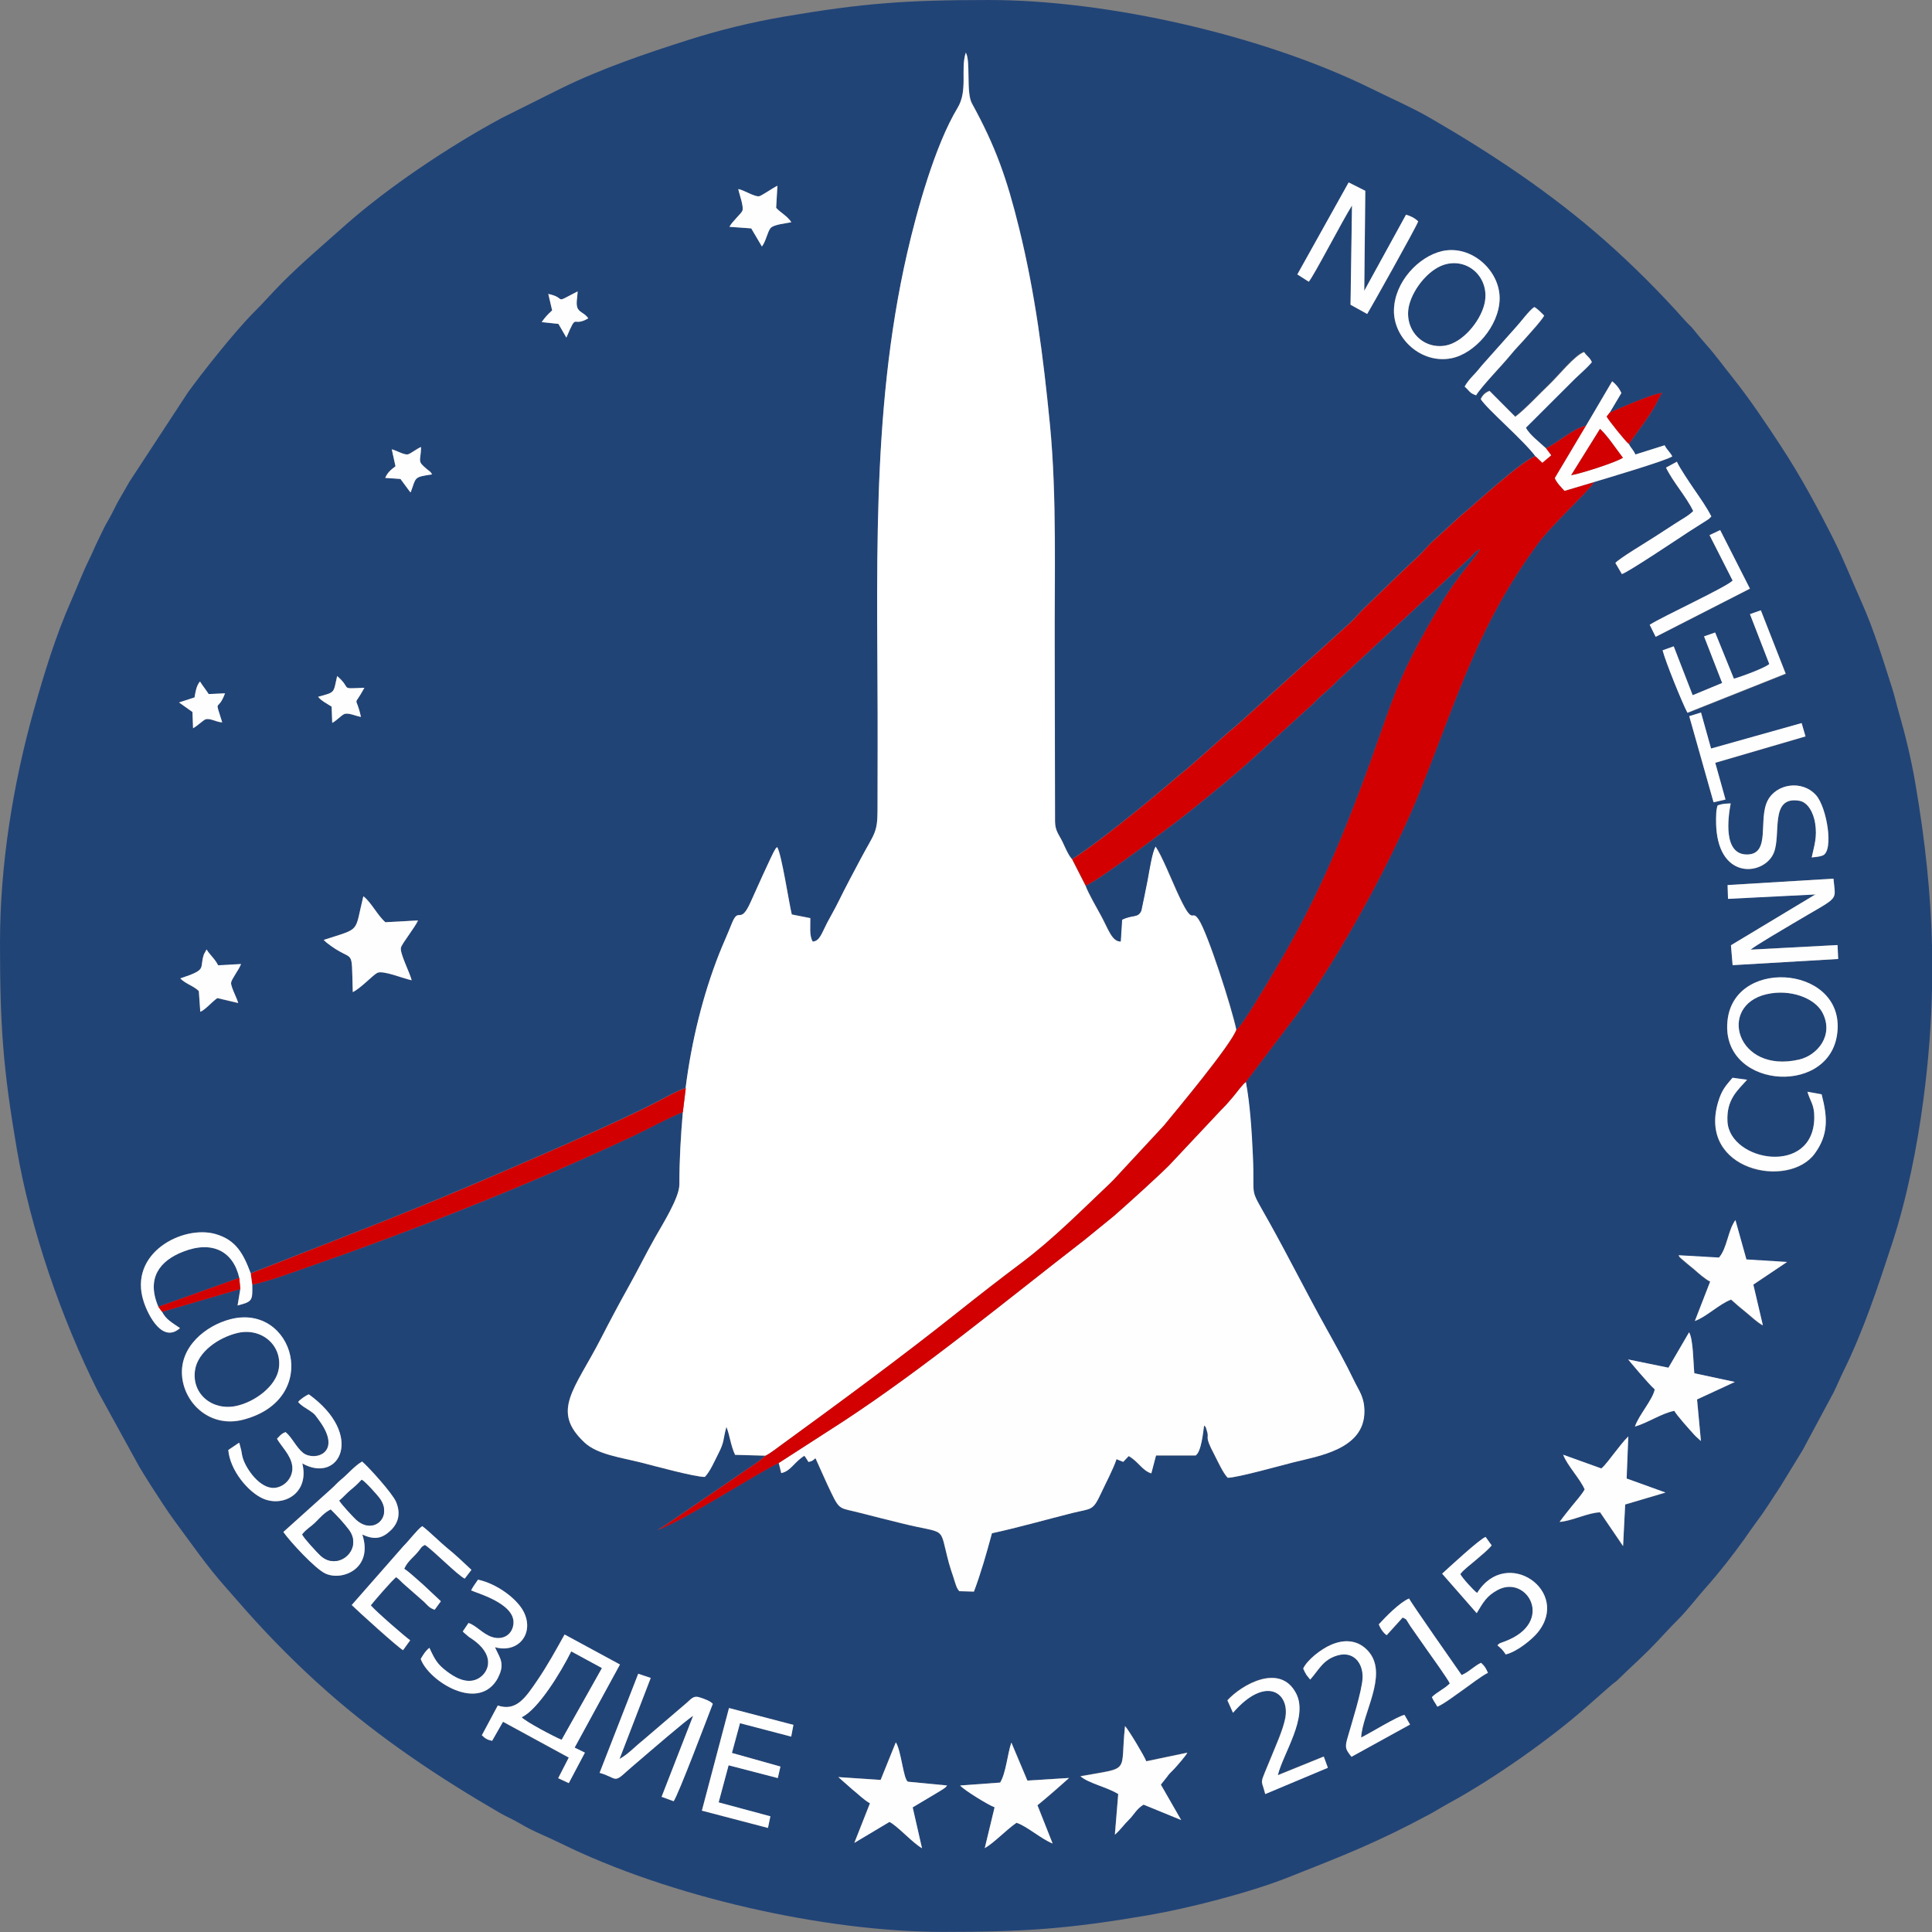 <?xml version="1.0" encoding="UTF-8"?>
<!DOCTYPE svg PUBLIC "-//W3C//DTD SVG 1.1//EN" "http://www.w3.org/Graphics/SVG/1.1/DTD/svg11.dtd">
<!-- Creator: CorelDRAW X5 -->
<svg xmlns="http://www.w3.org/2000/svg" xml:space="preserve" width="200px" height="200px" style="shape-rendering:geometricPrecision; text-rendering:geometricPrecision; image-rendering:optimizeQuality; fill-rule:evenodd; clip-rule:evenodd"
viewBox="0 0 18.45 18.45"
 xmlns:xlink="http://www.w3.org/1999/xlink">
 <rect x="0" y="0" width="18.45" height="18.45" fill="#808080" stroke="none"/>
 <defs>
  <style type="text/css">
   <![CDATA[
    .fil0 {fill:#214477}
    .fil3 {fill:#D20001}
    .fil2 {fill:#FEFEFE}
    .fil1 {fill:white}
   ]]>
  </style>
 </defs>
 <g id="Слой_x0020_1">
  <path class="fil0" d="M9.908 17.239l0.145 0.366c-0.112,-0.045 -0.249,-0.169 -0.345,-0.198 -0.101,0.069 -0.215,0.192 -0.303,0.242l0.094 -0.39c-0.056,-0.019 -0.294,-0.165 -0.329,-0.208l0.382 -0.028c0.055,-0.091 0.07,-0.275 0.107,-0.382l0.153 0.363 0.398 -0.025c-0.011,0.01 -0.126,0.111 -0.147,0.13 -0.057,0.049 -0.102,0.089 -0.154,0.13zm8.542 -8.181l0 0.39c-0.007,0.341 -0.034,0.688 -0.082,1.052 -0.06,0.457 -0.158,0.946 -0.301,1.382 -0.137,0.417 -0.272,0.827 -0.465,1.218 -0.032,0.064 -0.059,0.132 -0.091,0.196l-0.296 0.552 -0.213 0.348c-0.074,0.111 -0.145,0.228 -0.226,0.335 -0.044,0.059 -0.076,0.107 -0.119,0.168 -0.115,0.16 -0.239,0.319 -0.37,0.466 -0.089,0.1 -0.167,0.206 -0.261,0.3 -0.098,0.097 -0.176,0.189 -0.274,0.287 -0.1,0.1 -0.193,0.182 -0.293,0.281 -0.032,0.032 -0.047,0.037 -0.078,0.065l-0.222 0.195c-0.349,0.311 -0.901,0.698 -1.319,0.925 -0.066,0.036 -0.117,0.069 -0.183,0.105 -0.505,0.272 -0.821,0.394 -1.362,0.608 -0.362,0.143 -0.942,0.292 -1.325,0.358 -0.767,0.131 -1.175,0.16 -1.967,0.16 -1.128,0 -2.617,-0.336 -3.653,-0.848 -0.129,-0.064 -0.262,-0.113 -0.386,-0.188 -0.066,-0.039 -0.125,-0.063 -0.188,-0.099 -0.583,-0.338 -1.142,-0.711 -1.648,-1.157 -0.273,-0.241 -0.535,-0.503 -0.777,-0.776l-0.195 -0.222c-0.178,-0.2 -0.329,-0.419 -0.488,-0.634 -0.079,-0.107 -0.15,-0.221 -0.225,-0.336 -0.04,-0.062 -0.072,-0.115 -0.11,-0.177l-0.398 -0.724c-0.348,-0.695 -0.643,-1.546 -0.775,-2.318 -0.131,-0.767 -0.16,-1.175 -0.16,-1.967 0,-0.747 0.125,-1.516 0.323,-2.221 0.1,-0.354 0.208,-0.708 0.355,-1.041 0.059,-0.133 0.107,-0.263 0.17,-0.391 0.032,-0.064 0.059,-0.132 0.091,-0.196 0.031,-0.062 0.06,-0.129 0.097,-0.19 0.039,-0.066 0.063,-0.125 0.099,-0.188 0.033,-0.058 0.065,-0.111 0.1,-0.174l0.558 -0.852c0.135,-0.188 0.451,-0.587 0.63,-0.766 0.098,-0.097 0.176,-0.189 0.274,-0.287 0.192,-0.192 0.393,-0.362 0.594,-0.541 0.411,-0.366 1.007,-0.764 1.502,-1.03l0.557 -0.278c0.389,-0.192 0.813,-0.336 1.228,-0.468 0.291,-0.093 0.602,-0.168 0.902,-0.22 0.767,-0.131 1.175,-0.16 1.967,-0.16 1.127,0 2.617,0.336 3.653,0.848 0.19,0.094 0.391,0.181 0.574,0.288 0.583,0.338 1.142,0.711 1.648,1.157 0.273,0.241 0.535,0.503 0.777,0.776 0.025,0.029 0.047,0.043 0.07,0.073 0.041,0.052 0.081,0.099 0.125,0.149 0.091,0.102 0.164,0.205 0.25,0.312 0.168,0.211 0.315,0.431 0.464,0.658 0.189,0.289 0.354,0.594 0.508,0.901 0.098,0.197 0.17,0.384 0.261,0.587 0.118,0.264 0.206,0.552 0.294,0.828 0.024,0.075 0.039,0.146 0.062,0.225 0.064,0.221 0.119,0.451 0.158,0.678 0.094,0.55 0.149,1.062 0.16,1.577zm-10.445 7.912l0.404 0.027 0.145 -0.359c0.053,0.081 0.073,0.356 0.116,0.376l0.374 0.036c-0.002,0.003 -0.006,0.004 -0.007,0.008 -0.003,0.011 -0.061,0.045 -0.071,0.051l-0.251 0.15 0.089 0.39c-0.092,-0.051 -0.233,-0.212 -0.311,-0.251l-0.335 0.2 0.149 -0.378c-0.059,-0.033 -0.105,-0.082 -0.157,-0.123l-0.145 -0.128zm3.08 0.071l0.194 0.338 -0.359 -0.147c-0.068,0.041 -0.09,0.094 -0.137,0.141 -0.058,0.057 -0.076,0.092 -0.137,0.146l0.032 -0.388c-0.102,-0.065 -0.283,-0.102 -0.361,-0.17 0.492,-0.089 0.376,-0.021 0.426,-0.479 0.033,0.034 0.183,0.284 0.203,0.336l0.392 -0.082c-0.014,0.029 -0.101,0.129 -0.124,0.153 -0.027,0.029 -0.039,0.038 -0.063,0.067l-0.066 0.083zm-4.096 -0.301l0.463 0.13 -0.025 0.11 -0.47 -0.122 -0.095 0.355 0.494 0.133 -0.023 0.111 -0.631 -0.166 0.259 -0.979 0.615 0.16 -0.022 0.112 -0.489 -0.128 -0.077 0.284zm4.785 -0.383l-0.054 -0.121c0.138,-0.151 0.506,-0.361 0.657,-0.064 0.116,0.229 -0.124,0.568 -0.176,0.779l0.439 -0.178 0.039 0.107 -0.598 0.251c-0.04,-0.162 -0.059,-0.063 0.059,-0.358 0.042,-0.104 0.11,-0.252 0.132,-0.365 0.048,-0.247 -0.188,-0.414 -0.499,-0.053zm-5.858 0.441c0.088,-0.05 0.148,-0.119 0.224,-0.179l0.422 -0.361c0.037,-0.033 0.062,-0.067 0.115,-0.05 0.045,0.014 0.104,0.036 0.13,0.063 -0.051,0.129 -0.332,0.874 -0.374,0.93l-0.115 -0.042 0.301 -0.773c-0.063,0.036 -0.435,0.359 -0.531,0.441 -0.039,0.034 -0.074,0.062 -0.105,0.091 -0.125,0.116 -0.093,0.059 -0.257,0.012l0.369 -0.946 0.12 0.04 -0.298 0.774zm-0.43 -0.108l0.098 0.048 -0.154 0.291 -0.101 -0.047 0.101 -0.197 -0.628 -0.342 -0.104 0.182c-0.041,-0.008 -0.065,-0.02 -0.098,-0.053l0.152 -0.284c0.179,0.059 0.267,-0.078 0.381,-0.245 0.095,-0.139 0.173,-0.282 0.257,-0.433l0.528 0.286 -0.433 0.794zm7.027 -0.652l-0.035 -0.044c-0.014,-0.023 -0.021,-0.04 -0.031,-0.061 0.035,-0.078 0.167,-0.185 0.269,-0.228 0.161,-0.068 0.286,-0.023 0.365,0.078 0.171,0.221 -0.07,0.58 -0.081,0.809 0.079,-0.038 0.349,-0.205 0.414,-0.216l0.053 0.092 -0.559 0.308c-0.053,-0.068 -0.066,-0.083 -0.039,-0.177 0.041,-0.143 0.14,-0.454 0.145,-0.576 0.006,-0.145 -0.09,-0.261 -0.243,-0.214 -0.137,0.042 -0.174,0.136 -0.256,0.228zm0.73 -0.422c-0.029,-0.019 -0.059,-0.061 -0.075,-0.103 0.064,-0.071 0.201,-0.211 0.289,-0.247 0.019,0.042 0.465,0.677 0.502,0.731 0.07,-0.029 0.117,-0.084 0.185,-0.117 0.036,0.032 0.044,0.046 0.066,0.096 -0.061,0.028 -0.177,0.12 -0.239,0.163 -0.059,0.041 -0.185,0.138 -0.244,0.16 -0.02,-0.036 -0.034,-0.05 -0.052,-0.091 0.047,-0.049 0.121,-0.078 0.171,-0.131 -0.019,-0.042 -0.181,-0.269 -0.217,-0.319l-0.161 -0.23c-0.047,-0.072 -0.025,-0.056 -0.071,-0.08l-0.153 0.169zm-8.744 -0.427c0.024,-0.046 0.042,-0.065 0.066,-0.102 0.18,0.038 0.367,0.179 0.432,0.299 0.112,0.207 -0.042,0.408 -0.27,0.346 0.04,0.094 0.101,0.152 0.03,0.288 -0.181,0.345 -0.667,0.032 -0.74,-0.177 0.028,-0.047 0.045,-0.076 0.083,-0.106 0.053,0.116 0.079,0.158 0.165,0.224 0.062,0.047 0.179,0.125 0.288,0.076 0.101,-0.045 0.187,-0.204 -0.015,-0.362 -0.021,-0.017 -0.041,-0.029 -0.062,-0.043l-0.051 -0.044c-0.001,-0.002 -0.004,-0.005 -0.006,-0.008l0.054 -0.08c0.07,0.02 0.136,0.104 0.222,0.133 0.115,0.038 0.203,-0.03 0.208,-0.133 0.009,-0.192 -0.365,-0.289 -0.405,-0.312zm9.446 -0.157c0.018,0.037 0.128,0.158 0.161,0.181 0.282,-0.452 0.904,-0.012 0.575,0.382 -0.05,0.06 -0.193,0.18 -0.302,0.205 -0.027,-0.043 -0.039,-0.053 -0.079,-0.087 0.023,-0.024 0.02,-0.019 0.07,-0.037 0.487,-0.182 0.21,-0.647 -0.072,-0.489 -0.102,0.057 -0.132,0.112 -0.196,0.219l-0.33 -0.377c0.068,-0.062 0.356,-0.329 0.415,-0.351l0.058 0.081c-0.045,0.054 -0.091,0.087 -0.147,0.136 -0.042,0.037 -0.125,0.097 -0.152,0.138zm-10.085 -0.049c0.043,0.025 0.132,0.109 0.177,0.148l0.173 0.162 -0.059 0.081c-0.051,-0.017 -0.062,-0.036 -0.1,-0.074l-0.181 -0.159c-0.034,-0.027 -0.054,-0.056 -0.087,-0.078 -0.044,0.036 -0.205,0.223 -0.242,0.269 0.049,0.058 0.33,0.302 0.376,0.334l-0.068 0.094c-0.043,-0.021 -0.435,-0.375 -0.49,-0.431l0.496 -0.565c0.052,-0.051 0.13,-0.157 0.177,-0.188 0.046,0.03 0.178,0.16 0.236,0.207 0.083,0.068 0.154,0.135 0.234,0.21l-0.064 0.084c-0.078,-0.041 -0.294,-0.266 -0.38,-0.322 -0.037,0.02 -0.028,0.017 -0.056,0.053 -0.055,0.07 -0.108,0.1 -0.142,0.176zm-0.4 -0.328c0.106,0.323 -0.188,0.445 -0.35,0.373 -0.102,-0.045 -0.346,-0.314 -0.404,-0.398l0.459 -0.413c0.037,-0.032 0.056,-0.058 0.094,-0.089 0.07,-0.056 0.122,-0.124 0.199,-0.171 0.057,0.048 0.288,0.301 0.324,0.385 0.048,0.113 0.021,0.204 -0.05,0.272 -0.083,0.08 -0.157,0.094 -0.272,0.04zm12.073 -0.534l0.371 0.134 -0.385 0.114 -0.02 0.397 -0.219 -0.322c-0.111,0.001 -0.272,0.084 -0.387,0.091 0.037,-0.05 0.073,-0.095 0.116,-0.149 0.036,-0.045 0.099,-0.115 0.123,-0.161 -0.042,-0.1 -0.164,-0.225 -0.205,-0.331l0.364 0.131c0.033,-0.024 0.098,-0.114 0.13,-0.154 0.042,-0.052 0.081,-0.106 0.127,-0.151l-0.016 0.402zm-12.686 -0.732c0.021,-0.026 0.074,-0.061 0.102,-0.073 0.537,0.387 0.292,0.86 -0.062,0.66 0.071,0.286 -0.182,0.421 -0.377,0.335 -0.138,-0.061 -0.314,-0.267 -0.33,-0.465l0.102 -0.069c0.003,0.005 0.005,0.006 0.005,0.011l0.016 0.062c0.005,0.029 0.008,0.051 0.016,0.076 0.031,0.101 0.162,0.291 0.301,0.282 0.097,-0.007 0.187,-0.103 0.169,-0.216 -0.016,-0.1 -0.103,-0.18 -0.144,-0.252 0.002,-0.003 0.005,-0.01 0.006,-0.008l0.027 -0.028c0.025,-0.02 0.025,-0.018 0.048,-0.029 0.06,0.048 0.102,0.146 0.167,0.198 0.106,0.085 0.386,0.006 0.153,-0.31 -0.035,-0.048 -0.037,-0.058 -0.09,-0.093 -0.039,-0.026 -0.082,-0.047 -0.11,-0.083zm-1.108 -0.235c-0.032,-0.291 0.227,-0.494 0.46,-0.554 0.604,-0.156 0.879,0.763 0.123,0.959 -0.306,0.08 -0.554,-0.143 -0.583,-0.405zm13.809 -0.171l0.386 0.079 0.197 -0.338c0.039,0.065 0.04,0.293 0.05,0.391l0.387 0.083 -0.361 0.167 0.037 0.397c-0.022,-0.021 -0.043,-0.036 -0.064,-0.06 -0.05,-0.056 -0.165,-0.184 -0.19,-0.228 -0.119,0.022 -0.254,0.115 -0.376,0.15 0.035,-0.107 0.171,-0.258 0.189,-0.355 -0.064,-0.056 -0.254,-0.286 -0.254,-0.286zm0.482 -0.993l0.384 0.022c0.079,-0.09 0.084,-0.257 0.157,-0.358l0.105 0.376 0.388 0.024 -0.322 0.216 0.091 0.389c-0.057,-0.031 -0.106,-0.081 -0.156,-0.121 -0.054,-0.044 -0.1,-0.083 -0.147,-0.125 -0.11,0.04 -0.24,0.167 -0.346,0.204l0.146 -0.376c-0.048,-0.024 -0.114,-0.082 -0.152,-0.116 -0.029,-0.025 -0.045,-0.036 -0.072,-0.059l-0.057 -0.049c-0.018,-0.019 -0.005,-0 -0.02,-0.026zm1.23 -1.561l0.135 0.024c0.058,0.222 0.066,0.385 -0.065,0.565 -0.25,0.344 -1.119,0.163 -0.923,-0.492 0.035,-0.117 0.074,-0.156 0.137,-0.231l0.139 0.019c-0.089,0.1 -0.199,0.188 -0.187,0.4 0.022,0.383 0.823,0.523 0.829,-0.038 0.001,-0.124 -0.038,-0.155 -0.065,-0.246zm0.281 -0.537c-0.096,0.591 -1.135,0.494 -1.042,-0.164 0.084,-0.596 1.149,-0.494 1.042,0.164zm-15.267 -0.312l-0.199 -0.047c-0.049,0.032 -0.115,0.113 -0.163,0.131l-0.014 -0.198c-0.047,-0.048 -0.128,-0.07 -0.177,-0.121 0.267,-0.087 0.178,-0.09 0.226,-0.231l0.025 -0.045c0.035,0.059 0.079,0.089 0.11,0.151l0.219 -0.012c-0.021,0.054 -0.092,0.143 -0.095,0.178 -0.004,0.038 0.053,0.144 0.068,0.194zm1.657 -0.219c-0.077,-0.015 -0.276,-0.098 -0.329,-0.07 -0.042,0.022 -0.161,0.15 -0.233,0.183 -0.014,-0.464 0.022,-0.26 -0.249,-0.471l-0.029 -0.027c0.362,-0.118 0.291,-0.062 0.379,-0.417 0.074,0.056 0.133,0.18 0.21,0.248l0.312 -0.017c-0.027,0.063 -0.153,0.22 -0.163,0.259 -0.014,0.051 0.085,0.24 0.102,0.311zm12.571 -0.777l-0.004 -0.132 1.011 -0.061c0.018,0.228 0.073,0.154 -0.39,0.43 -0.064,0.038 -0.366,0.215 -0.401,0.248l0.83 -0.044 0.006 0.133 -1.008 0.059 -0.016 -0.19 0.809 -0.487 -0.837 0.042zm0.026 -0.91c-0.025,0.135 -0.075,0.493 0.161,0.487 0.225,-0.005 0.099,-0.336 0.193,-0.516 0.083,-0.16 0.328,-0.199 0.461,-0.051 0.104,0.116 0.172,0.531 0.065,0.576 -0.032,0.013 -0.072,0.016 -0.106,0.019 0.025,-0.116 0.053,-0.194 0.033,-0.326 -0.015,-0.096 -0.067,-0.2 -0.151,-0.215 -0.287,-0.049 -0.171,0.32 -0.244,0.497 -0.088,0.213 -0.515,0.267 -0.549,-0.238 -0.003,-0.04 -0.004,-0.144 0.004,-0.18 0.01,-0.042 0.001,-0.032 0.043,-0.045 0.019,-0.006 0.069,-0.009 0.091,-0.009zm-0.397 -0.833l0.113 -0.035 0.096 0.344 0.865 -0.243 0.037 0.127 -0.862 0.252 0.098 0.351 -0.114 0.026 -0.233 -0.822zm-14.274 -0.18c0.008,-0.049 0.018,-0.114 0.052,-0.152 0.025,0.041 0.057,0.079 0.083,0.12l0.156 -0.007c-0.072,0.193 -0.104,0.027 -0.027,0.277 -0.056,-0.001 -0.113,-0.042 -0.158,-0.029 -0.022,0.006 -0.081,0.065 -0.12,0.085l-0.006 -0.155 -0.128 -0.091 0.148 -0.048zm1.18 -0.006c0.167,-0.046 0.144,-0.032 0.182,-0.198 0.003,0.002 0.007,0.005 0.008,0.007 0.136,0.121 0.007,0.114 0.252,0.105 -0.11,0.203 -0.082,0.053 -0.033,0.278 -0.06,-0.011 -0.121,-0.044 -0.162,-0.026 -0.024,0.011 -0.074,0.063 -0.112,0.083l-0.006 -0.155c-0.039,-0.027 -0.099,-0.055 -0.129,-0.094zm13.128 -0.014l0.282 -0.117 -0.173 -0.445 0.106 -0.037 0.179 0.441c0.065,-0.017 0.297,-0.104 0.338,-0.14l-0.184 -0.475 0.105 -0.037 0.237 0.605 -0.938 0.373c-0.05,-0.094 -0.211,-0.491 -0.237,-0.596l0.106 -0.038 0.181 0.467zm0.263 -1.577l0.284 0.559 -0.9 0.46 -0.057 -0.115c0.131,-0.083 0.734,-0.361 0.792,-0.422l-0.22 -0.433 0.102 -0.048zm-0.628 0.064c0.071,-0.047 0.127,-0.081 0.19,-0.123 0.064,-0.043 0.133,-0.076 0.179,-0.124 -0.068,-0.14 -0.195,-0.279 -0.26,-0.415l0.103 -0.056c0.022,0.055 0.127,0.208 0.165,0.264 0.05,0.075 0.124,0.178 0.164,0.259l-0.022 0.022c-0.002,0.002 -0.005,0.004 -0.008,0.006l-0.184 0.117c-0.117,0.077 -0.58,0.386 -0.64,0.405l-0.062 -0.106c0.029,-0.039 0.309,-0.206 0.374,-0.249zm-12.06 -0.838c0.049,0.013 0.119,0.056 0.155,0.048 0.024,-0.005 0.086,-0.054 0.125,-0.07 -0.002,0.144 -0.043,0.13 0.058,0.213 0.033,0.027 0.025,0.014 0.048,0.048 -0.177,0.029 -0.151,0.022 -0.205,0.172 -0.003,-0.002 -0.007,-0.006 -0.009,-0.008l-0.082 -0.111c-0.001,-0.005 -0.005,-0.005 -0.007,-0.009l-0.145 -0.01c0.02,-0.049 0.054,-0.078 0.098,-0.111l-0.036 -0.164zm11.023 -0.009c0.117,-0.055 0.246,-0.18 0.384,-0.218l0.247 -0.42c0.042,0.033 0.067,0.065 0.088,0.112l-0.112 0.188c0.08,-0.039 0.425,-0.186 0.502,-0.19 -0.024,0.029 -0.045,0.083 -0.069,0.126 -0.076,0.133 -0.17,0.247 -0.25,0.362 0.02,0.041 0.041,0.053 0.063,0.101l0.279 -0.088c0.024,0.046 0.05,0.061 0.073,0.106 -0.059,0.041 -0.631,0.209 -0.747,0.245 -0.063,0.1 -0.399,0.402 -0.54,0.593 -0.553,0.756 -0.748,1.411 -1.097,2.296 -0.267,0.678 -0.781,1.629 -1.205,2.2l-0.483 0.639c0.04,0.217 0.057,0.483 0.067,0.708 0.02,0.434 -0.045,0.273 0.155,0.63 0.187,0.335 0.356,0.674 0.543,1.01 0.09,0.162 0.185,0.332 0.267,0.502 0.049,0.101 0.101,0.157 0.1,0.298 -0,0.361 -0.436,0.424 -0.683,0.486 -0.115,0.029 -0.534,0.146 -0.622,0.146 -0.045,-0.045 -0.095,-0.157 -0.129,-0.223 -0.101,-0.192 -0.042,-0.142 -0.071,-0.228 -0.017,-0.051 -0.002,-0.021 -0.026,-0.049 -0.01,0.067 -0.027,0.253 -0.081,0.287l-0.378 0 -0.045 0.171c-0.086,-0.026 -0.127,-0.116 -0.216,-0.165 -0.019,0.017 -0.032,0.036 -0.052,0.055l-0.046 -0.018c-0.002,-0.001 -0.007,-0.003 -0.009,-0.004 -0.002,-0.001 -0.006,-0.003 -0.009,-0.004 -0.031,0.096 -0.103,0.229 -0.148,0.326 -0.08,0.173 -0.087,0.141 -0.28,0.19 -0.252,0.063 -0.512,0.138 -0.762,0.192 -0.052,0.193 -0.105,0.377 -0.172,0.557l-0.14 -0.004c-0.021,-0.028 -0.02,-0.027 -0.034,-0.065 -0.009,-0.024 -0.014,-0.045 -0.022,-0.069 -0.017,-0.051 -0.03,-0.087 -0.044,-0.139 -0.098,-0.367 -0.003,-0.263 -0.458,-0.377 -0.133,-0.033 -0.257,-0.064 -0.386,-0.097 -0.193,-0.05 -0.195,-0.019 -0.278,-0.192 -0.053,-0.109 -0.1,-0.22 -0.151,-0.331 -0.027,0.021 -0.024,0.027 -0.067,0.036 -0.013,-0.019 -0.022,-0.038 -0.039,-0.059 -0.095,0.057 -0.132,0.149 -0.221,0.165l-0.024 -0.097c-0.194,0.089 -0.897,0.546 -1.156,0.64 0.079,-0.046 0.176,-0.117 0.261,-0.174l0.519 -0.355c0.073,-0.051 0.198,-0.129 0.25,-0.18l-0.29 -0.008c-0.045,-0.095 -0.05,-0.185 -0.083,-0.267 -0.036,0.132 -0.015,0.136 -0.081,0.264 -0.034,0.066 -0.075,0.164 -0.125,0.214 -0.094,0.002 -0.489,-0.107 -0.607,-0.137 -0.196,-0.049 -0.419,-0.078 -0.54,-0.19 -0.329,-0.305 -0.095,-0.507 0.158,-1.001 0.081,-0.158 0.171,-0.329 0.259,-0.485 0.087,-0.157 0.167,-0.318 0.256,-0.475 0.066,-0.116 0.231,-0.378 0.231,-0.503 0,-0.24 0.013,-0.457 0.033,-0.693 -0.151,0.059 -0.328,0.159 -0.483,0.232 -0.947,0.446 -2.073,0.892 -3.069,1.237 -0.17,0.059 -0.386,0.141 -0.56,0.179 0.004,0.154 0,0.161 -0.14,0.198l0.026 -0.157 -0.747 0.218c0.04,0.075 0.092,0.1 0.171,0.155 -0.164,0.146 -0.301,-0.112 -0.346,-0.251 -0.153,-0.464 0.372,-0.737 0.686,-0.647 0.197,0.056 0.266,0.19 0.335,0.374 0.717,-0.282 1.421,-0.548 2.12,-0.847 0.397,-0.169 1.395,-0.596 1.782,-0.802 0.071,-0.038 0.184,-0.099 0.253,-0.121 0.057,-0.45 0.166,-0.888 0.319,-1.278 0.039,-0.099 0.08,-0.186 0.119,-0.285 0.072,-0.184 0.078,0.018 0.182,-0.21 0.018,-0.04 0.212,-0.475 0.236,-0.507 0.014,-0.019 0.005,-0.009 0.019,-0.02 0.042,0.069 0.111,0.527 0.139,0.643l0.177 0.035c0.002,0.073 -0.012,0.167 0.023,0.224 0.066,-0.004 0.084,-0.076 0.137,-0.178 0.037,-0.071 0.073,-0.131 0.109,-0.204 0.068,-0.138 0.142,-0.276 0.214,-0.412 0.126,-0.237 0.158,-0.241 0.159,-0.46 0,-0.204 0.001,-0.409 0.001,-0.613 0.004,-1.586 -0.074,-3.153 0.282,-4.708 0.093,-0.406 0.266,-1.032 0.481,-1.386 0.102,-0.168 0.026,-0.369 0.079,-0.528 0.048,0.081 0.001,0.379 0.058,0.484 0.225,0.409 0.333,0.713 0.451,1.193 0.153,0.622 0.23,1.219 0.295,1.882 0.066,0.683 0.042,1.444 0.045,2.137l0.003 1.645c0.001,0.092 0.035,0.121 0.072,0.197 0.025,0.052 0.055,0.125 0.09,0.164 0.226,-0.141 0.668,-0.501 0.883,-0.683 0.052,-0.043 0.09,-0.079 0.141,-0.12 0.179,-0.144 0.39,-0.347 0.552,-0.479l1.083 -0.979c0.047,-0.044 0.081,-0.088 0.127,-0.133 0.177,-0.171 0.346,-0.337 0.526,-0.505 0.046,-0.043 0.081,-0.089 0.128,-0.133l0.273 -0.25c0.142,-0.115 0.561,-0.508 0.711,-0.567 -0.113,-0.153 -0.469,-0.457 -0.523,-0.547 0.02,-0.04 0.042,-0.061 0.084,-0.078l0.246 0.247c0.103,-0.079 0.229,-0.216 0.328,-0.311 0.079,-0.075 0.24,-0.277 0.329,-0.307 0.029,0.043 0.053,0.048 0.074,0.096 -0.043,0.053 -0.107,0.106 -0.159,0.156l-0.471 0.47c0.032,0.065 0.129,0.139 0.191,0.196zm-0.775 -0.587c0.017,-0.033 0.054,-0.078 0.079,-0.104 0.043,-0.046 0.05,-0.057 0.085,-0.098l0.332 -0.373c0.037,-0.039 0.125,-0.159 0.17,-0.186 0.03,0.016 0.071,0.058 0.094,0.082 -0.03,0.053 -0.119,0.148 -0.16,0.195 -0.058,0.067 -0.112,0.119 -0.166,0.186 -0.066,0.082 -0.279,0.301 -0.324,0.38 -0.066,-0.023 -0.061,-0.041 -0.108,-0.082zm-0.218 -1.295c0.281,-0.064 0.557,0.188 0.55,0.46 -0.007,0.258 -0.24,0.52 -0.46,0.563 -0.288,0.057 -0.554,-0.19 -0.549,-0.459 0.005,-0.271 0.237,-0.513 0.459,-0.564zm-8.535 0.408c0.188,0.04 0.033,0.104 0.28,-0.024 0,0.054 -0.021,0.125 0.003,0.166 0.022,0.038 0.065,0.042 0.099,0.091 -0.159,0.093 -0.102,-0.068 -0.209,0.184l-0.076 -0.131 -0.16 -0.017c0.035,-0.049 0.052,-0.067 0.1,-0.112l-0.037 -0.158zm7.645 -1.064l0.159 0.08 -0.01 0.955 0.399 -0.727c0.045,0.013 0.085,0.033 0.116,0.064 -0.018,0.054 -0.464,0.847 -0.487,0.884l-0.159 -0.088 0.014 -0.948c-0.092,0.145 -0.363,0.67 -0.413,0.728l-0.108 -0.069 0.491 -0.88zm-5.83 0.062c0.055,0.01 0.156,0.077 0.2,0.069 0.021,-0.004 0.136,-0.083 0.174,-0.1l-0.012 0.211c0.05,0.052 0.085,0.063 0.132,0.119l0.013 0.018c-0.051,0.013 -0.166,0.02 -0.198,0.056 -0.029,0.033 -0.045,0.127 -0.083,0.176l-0.102 -0.173 -0.208 -0.015c0.024,-0.048 0.112,-0.127 0.123,-0.152 0.017,-0.04 -0.029,-0.158 -0.039,-0.21z"/>
  <path class="fil1" d="M6.549 10.39l-0.028 0.23c-0.02,0.236 -0.033,0.453 -0.033,0.693 0,0.125 -0.166,0.387 -0.231,0.503 -0.089,0.157 -0.168,0.319 -0.256,0.475 -0.087,0.156 -0.178,0.327 -0.259,0.485 -0.253,0.494 -0.486,0.696 -0.158,1.001 0.121,0.112 0.344,0.141 0.54,0.19 0.118,0.03 0.513,0.138 0.607,0.137 0.05,-0.051 0.091,-0.148 0.125,-0.214 0.066,-0.128 0.045,-0.133 0.081,-0.264 0.034,0.082 0.039,0.172 0.083,0.267l0.29 0.008c0.048,-0.024 0.108,-0.072 0.155,-0.106 0.553,-0.402 1.156,-0.845 1.683,-1.266 0.2,-0.159 0.4,-0.315 0.603,-0.467 0.311,-0.234 0.569,-0.497 0.846,-0.759 0.048,-0.046 0.082,-0.085 0.127,-0.134l0.389 -0.419c0.127,-0.155 0.639,-0.769 0.693,-0.916 -0.045,-0.216 -0.276,-0.932 -0.361,-1.055 -0.078,-0.114 -0.041,0.098 -0.206,-0.264 -0.051,-0.111 -0.147,-0.349 -0.205,-0.432 -0.033,0.044 -0.063,0.25 -0.077,0.319 -0.01,0.053 -0.022,0.108 -0.033,0.164l-0.027 0.13c-0.03,0.073 -0.08,0.036 -0.184,0.087l-0.013 0.208c-0.083,0 -0.117,-0.12 -0.187,-0.248 -0.04,-0.075 -0.118,-0.207 -0.147,-0.285l-0.129 -0.253c-0.036,-0.039 -0.065,-0.112 -0.09,-0.164 -0.037,-0.076 -0.071,-0.106 -0.072,-0.197l-0.003 -1.645c-0.003,-0.693 0.021,-1.454 -0.045,-2.137 -0.065,-0.663 -0.142,-1.26 -0.295,-1.882 -0.118,-0.48 -0.226,-0.783 -0.451,-1.193 -0.057,-0.105 -0.01,-0.403 -0.058,-0.484 -0.053,0.159 0.023,0.36 -0.079,0.528 -0.214,0.354 -0.388,0.98 -0.481,1.386 -0.356,1.555 -0.278,3.122 -0.282,4.708 -0,0.205 -0.001,0.409 -0.001,0.613 -0,0.219 -0.033,0.223 -0.159,0.46 -0.072,0.136 -0.147,0.275 -0.214,0.412 -0.036,0.074 -0.072,0.133 -0.109,0.204 -0.053,0.103 -0.071,0.174 -0.137,0.178 -0.035,-0.058 -0.021,-0.151 -0.023,-0.224l-0.177 -0.035c-0.028,-0.116 -0.097,-0.574 -0.139,-0.643 -0.014,0.011 -0.005,0.001 -0.019,0.02 -0.024,0.032 -0.218,0.467 -0.236,0.507 -0.103,0.228 -0.11,0.026 -0.182,0.21 -0.039,0.099 -0.08,0.186 -0.119,0.285 -0.153,0.39 -0.262,0.827 -0.319,1.278z"/>
  <path class="fil2" d="M7.437 13.97l0.024 0.097c0.089,-0.016 0.126,-0.108 0.221,-0.165 0.017,0.021 0.026,0.039 0.039,0.059 0.043,-0.009 0.041,-0.016 0.067,-0.036 0.051,0.111 0.098,0.222 0.151,0.331 0.083,0.173 0.085,0.141 0.278,0.192 0.128,0.034 0.253,0.064 0.386,0.097 0.454,0.114 0.36,0.01 0.458,0.377 0.014,0.052 0.027,0.088 0.044,0.139 0.008,0.024 0.013,0.045 0.022,0.069 0.014,0.038 0.013,0.037 0.034,0.065l0.14 0.004c0.068,-0.18 0.12,-0.365 0.172,-0.557 0.249,-0.054 0.509,-0.128 0.762,-0.192 0.193,-0.048 0.199,-0.017 0.28,-0.19 0.045,-0.097 0.116,-0.23 0.148,-0.326 0.003,0.001 0.007,0.003 0.009,0.004 0.002,0.001 0.007,0.003 0.009,0.004l0.046 0.018c0.02,-0.019 0.034,-0.038 0.052,-0.055 0.089,0.048 0.13,0.139 0.216,0.165l0.045 -0.171 0.378 0c0.054,-0.034 0.072,-0.22 0.081,-0.287 0.024,0.028 0.009,-0.003 0.026,0.049 0.029,0.086 -0.031,0.036 0.071,0.228 0.034,0.065 0.084,0.178 0.129,0.223 0.088,-0 0.508,-0.117 0.622,-0.146 0.246,-0.062 0.682,-0.125 0.683,-0.486 0,-0.141 -0.052,-0.197 -0.1,-0.298 -0.082,-0.171 -0.177,-0.34 -0.267,-0.502 -0.187,-0.336 -0.356,-0.675 -0.543,-1.01 -0.2,-0.358 -0.135,-0.196 -0.155,-0.63 -0.01,-0.225 -0.026,-0.491 -0.067,-0.708 -0.031,0.021 -0.09,0.104 -0.121,0.14 -0.042,0.049 -0.073,0.085 -0.118,0.13l-0.493 0.525c-0.101,0.103 -0.415,0.387 -0.531,0.487l-0.28 0.228c-0.741,0.574 -1.528,1.225 -2.309,1.736l-0.609 0.393z"/>
  <path class="fil3" d="M14.763 4.28l0.05 0.067 -0.084 0.071 -0.065 -0.062c-0.15,0.059 -0.569,0.451 -0.711,0.567l-0.273 0.25c-0.047,0.043 -0.082,0.089 -0.128,0.133 -0.18,0.168 -0.349,0.334 -0.526,0.505 -0.047,0.045 -0.08,0.089 -0.127,0.133l-1.083 0.979c-0.162,0.132 -0.373,0.335 -0.552,0.479 -0.051,0.041 -0.089,0.077 -0.141,0.12 -0.216,0.182 -0.657,0.542 -0.883,0.683l0.129 0.253c0.138,-0.056 0.909,-0.64 1.015,-0.727 0.192,-0.156 0.407,-0.329 0.588,-0.495l0.575 -0.522c0.076,-0.085 0.153,-0.132 0.221,-0.209l1.245 -1.156c0.049,-0.042 0.065,-0.079 0.123,-0.105 -0.067,0.108 -0.215,0.253 -0.365,0.503 -0.482,0.805 -0.453,0.915 -0.79,1.807 -0.25,0.66 -0.481,1.166 -0.832,1.752 -0.059,0.098 -0.283,0.481 -0.342,0.529 -0.053,0.147 -0.565,0.761 -0.693,0.916l-0.389 0.419c-0.045,0.049 -0.08,0.088 -0.127,0.134 -0.277,0.262 -0.535,0.525 -0.846,0.759 -0.203,0.152 -0.403,0.308 -0.603,0.467 -0.528,0.42 -1.131,0.864 -1.683,1.266 -0.047,0.034 -0.107,0.082 -0.155,0.106 -0.053,0.051 -0.178,0.129 -0.25,0.18l-0.519 0.355c-0.085,0.057 -0.183,0.128 -0.261,0.174 0.259,-0.094 0.962,-0.55 1.156,-0.64l0.609 -0.393c0.781,-0.511 1.567,-1.163 2.309,-1.736l0.28 -0.228c0.116,-0.101 0.43,-0.385 0.531,-0.487l0.493 -0.525c0.045,-0.044 0.076,-0.08 0.118,-0.13 0.031,-0.037 0.09,-0.119 0.121,-0.14l0.483 -0.639c0.424,-0.572 0.938,-1.522 1.205,-2.2 0.349,-0.885 0.543,-1.54 1.097,-2.296 0.14,-0.192 0.476,-0.493 0.54,-0.593l-0.282 0.084c-0.036,-0.04 -0.07,-0.071 -0.093,-0.121l0.3 -0.504c-0.138,0.038 -0.267,0.163 -0.384,0.218z"/>
  <path class="fil0" d="M10.369 8.458c0.029,0.078 0.107,0.211 0.147,0.285 0.07,0.128 0.104,0.248 0.187,0.248l0.013 -0.208c0.103,-0.051 0.153,-0.014 0.184,-0.087l0.027 -0.13c0.011,-0.056 0.023,-0.111 0.033,-0.164 0.013,-0.069 0.044,-0.275 0.077,-0.319 0.058,0.083 0.155,0.321 0.205,0.432 0.165,0.362 0.128,0.151 0.206,0.264 0.085,0.123 0.316,0.839 0.361,1.055 0.059,-0.048 0.283,-0.431 0.342,-0.529 0.352,-0.586 0.582,-1.092 0.832,-1.752 0.337,-0.892 0.308,-1.001 0.79,-1.807 0.149,-0.25 0.297,-0.395 0.365,-0.503 -0.058,0.026 -0.074,0.063 -0.123,0.105l-1.245 1.156c-0.068,0.077 -0.145,0.125 -0.221,0.209l-0.575 0.522c-0.181,0.166 -0.396,0.339 -0.588,0.495 -0.106,0.087 -0.878,0.672 -1.015,0.727z"/>
  <path class="fil3" d="M2.394 12.159l0.015 0.11c0.173,-0.038 0.39,-0.12 0.56,-0.179 0.995,-0.346 2.121,-0.792 3.069,-1.237 0.156,-0.073 0.333,-0.173 0.483,-0.232l0.028 -0.23c-0.069,0.021 -0.182,0.083 -0.253,0.121 -0.387,0.206 -1.385,0.632 -1.782,0.802 -0.699,0.298 -1.403,0.564 -2.12,0.847z"/>
  <path class="fil2" d="M4.984 16.399c0.153,-0.071 0.371,-0.425 0.471,-0.627l0.291 0.158 -0.384 0.683c-0.072,-0.03 -0.34,-0.171 -0.379,-0.214zm0.936 -0.504l-0.528 -0.286c-0.084,0.151 -0.163,0.294 -0.257,0.433 -0.114,0.167 -0.202,0.305 -0.381,0.245l-0.152 0.284c0.033,0.033 0.058,0.045 0.098,0.053l0.104 -0.182 0.628 0.342 -0.101 0.197 0.101 0.047 0.154 -0.291 -0.098 -0.048 0.433 -0.794z"/>
  <path class="fil0" d="M16.872 9.494c-0.472,0.108 -0.29,0.762 0.308,0.625 0.177,-0.04 0.336,-0.233 0.225,-0.448 -0.074,-0.143 -0.311,-0.228 -0.532,-0.177z"/>
  <path class="fil0" d="M2.27 12.729c-0.18,0.041 -0.383,0.18 -0.408,0.358 -0.032,0.226 0.166,0.389 0.396,0.339 0.174,-0.038 0.376,-0.185 0.404,-0.353 0.037,-0.222 -0.162,-0.397 -0.392,-0.344z"/>
  <path class="fil0" d="M14.174 2.91c0.06,-0.232 -0.127,-0.437 -0.353,-0.39 -0.164,0.034 -0.323,0.231 -0.364,0.393 -0.056,0.226 0.124,0.426 0.347,0.387 0.164,-0.029 0.328,-0.224 0.37,-0.39z"/>
  <path class="fil2" d="M17.339 8.54l-0.809 0.487 0.016 0.19 1.008 -0.059 -0.006 -0.133 -0.83 0.044c0.035,-0.033 0.337,-0.21 0.401,-0.248 0.463,-0.276 0.409,-0.202 0.39,-0.43l-1.011 0.061 0.004 0.132 0.837 -0.042z"/>
  <path class="fil2" d="M12.39 2.621l0.108 0.069c0.05,-0.058 0.321,-0.583 0.413,-0.728l-0.014 0.948 0.159 0.088c0.024,-0.037 0.469,-0.83 0.487,-0.884 -0.031,-0.031 -0.071,-0.051 -0.116,-0.064l-0.399 0.727 0.01 -0.955 -0.159 -0.08 -0.491 0.88z"/>
  <path class="fil2" d="M6.215 16.024l-0.12 -0.04 -0.369 0.946c0.164,0.047 0.131,0.104 0.257,-0.012 0.031,-0.029 0.066,-0.057 0.105,-0.091 0.096,-0.082 0.468,-0.404 0.531,-0.441l-0.301 0.773 0.115 0.042c0.043,-0.056 0.324,-0.801 0.374,-0.93 -0.025,-0.028 -0.084,-0.049 -0.13,-0.063 -0.053,-0.017 -0.078,0.017 -0.115,0.05l-0.422 0.361c-0.076,0.06 -0.136,0.129 -0.224,0.179l0.298 -0.774z"/>
  <path class="fil2" d="M2.886 14.653c0.048,-0.058 0.082,-0.071 0.129,-0.117 0.05,-0.05 0.084,-0.091 0.143,-0.12 0.059,0.058 0.123,0.126 0.174,0.194 0.139,0.187 -0.105,0.4 -0.272,0.245 -0.028,-0.026 -0.161,-0.168 -0.174,-0.202zm0.355 -0.322c0.037,-0.03 0.068,-0.068 0.107,-0.1 0.047,-0.039 0.062,-0.053 0.106,-0.099 0.033,0.016 0.144,0.141 0.169,0.174 0.137,0.181 -0.065,0.368 -0.234,0.195 -0.033,-0.034 -0.122,-0.128 -0.148,-0.169zm0.219 0.323c0.115,0.054 0.189,0.04 0.272,-0.04 0.07,-0.068 0.098,-0.158 0.05,-0.272 -0.036,-0.084 -0.267,-0.338 -0.324,-0.385 -0.077,0.046 -0.13,0.114 -0.199,0.171 -0.038,0.031 -0.057,0.056 -0.094,0.089l-0.459 0.413c0.058,0.084 0.303,0.353 0.404,0.398 0.162,0.072 0.456,-0.05 0.35,-0.373z"/>
  <path class="fil2" d="M2.27 12.729c0.23,-0.053 0.429,0.121 0.392,0.344 -0.028,0.168 -0.23,0.315 -0.404,0.353 -0.229,0.05 -0.428,-0.113 -0.396,-0.339 0.025,-0.178 0.228,-0.316 0.408,-0.358zm-0.53 0.423c0.029,0.262 0.277,0.485 0.583,0.405 0.756,-0.197 0.481,-1.116 -0.123,-0.959 -0.233,0.06 -0.492,0.264 -0.46,0.554z"/>
  <path class="fil2" d="M14.174 2.91c-0.043,0.165 -0.207,0.361 -0.37,0.39 -0.223,0.039 -0.403,-0.16 -0.347,-0.387 0.041,-0.163 0.2,-0.36 0.364,-0.393 0.226,-0.047 0.414,0.158 0.353,0.39zm-0.403 -0.512c-0.222,0.051 -0.454,0.293 -0.459,0.564 -0.005,0.27 0.261,0.516 0.549,0.459 0.22,-0.044 0.453,-0.305 0.46,-0.563 0.007,-0.272 -0.269,-0.524 -0.55,-0.46z"/>
  <path class="fil2" d="M16.872 9.494c0.221,-0.051 0.458,0.035 0.532,0.177 0.112,0.215 -0.048,0.408 -0.225,0.448 -0.597,0.137 -0.78,-0.517 -0.308,-0.625zm0.67 0.396c0.107,-0.658 -0.957,-0.76 -1.042,-0.164 -0.093,0.659 0.946,0.755 1.042,0.164z"/>
  <path class="fil2" d="M3.931 9.36c-0.017,-0.071 -0.116,-0.26 -0.102,-0.311 0.01,-0.039 0.136,-0.196 0.163,-0.259l-0.312 0.017c-0.077,-0.068 -0.136,-0.192 -0.21,-0.248 -0.088,0.355 -0.016,0.299 -0.379,0.417l0.029 0.027c0.271,0.212 0.234,0.007 0.249,0.471 0.072,-0.033 0.191,-0.161 0.233,-0.183 0.053,-0.029 0.252,0.055 0.329,0.07z"/>
  <path class="fil2" d="M15.548 12.982c0,0 0.19,0.23 0.254,0.286 -0.018,0.097 -0.154,0.248 -0.189,0.355 0.122,-0.035 0.257,-0.128 0.376,-0.15 0.025,0.045 0.14,0.173 0.19,0.228 0.022,0.024 0.043,0.04 0.064,0.06l-0.037 -0.397 0.361 -0.167 -0.387 -0.083c-0.01,-0.098 -0.01,-0.326 -0.05,-0.391l-0.197 0.338 -0.386 -0.079z"/>
  <path class="fil2" d="M8.151 17.098c0.052,0.042 0.098,0.09 0.157,0.123l-0.149 0.378 0.335 -0.2c0.078,0.038 0.219,0.199 0.311,0.251l-0.089 -0.39 0.251 -0.15c0.01,-0.006 0.068,-0.04 0.071,-0.051 0.001,-0.005 0.005,-0.005 0.007,-0.008l-0.374 -0.036c-0.044,-0.02 -0.064,-0.296 -0.116,-0.376l-0.145 0.359 -0.404 -0.027 0.145 0.128z"/>
  <path class="fil2" d="M16.031 11.988c0.015,0.025 0.002,0.006 0.02,0.026l0.057 0.049c0.026,0.023 0.043,0.034 0.072,0.059 0.038,0.034 0.104,0.093 0.152,0.116l-0.146 0.376c0.106,-0.036 0.236,-0.164 0.346,-0.204 0.047,0.043 0.093,0.082 0.147,0.125 0.049,0.04 0.099,0.09 0.156,0.121l-0.091 -0.389 0.322 -0.216 -0.388 -0.024 -0.105 -0.376c-0.073,0.1 -0.078,0.267 -0.157,0.358l-0.384 -0.022z"/>
  <path class="fil2" d="M11.152 16.958c0.024,-0.03 0.036,-0.038 0.063,-0.067 0.023,-0.025 0.11,-0.124 0.124,-0.153l-0.392 0.082c-0.02,-0.052 -0.17,-0.302 -0.203,-0.336 -0.05,0.458 0.066,0.39 -0.426,0.479 0.078,0.068 0.259,0.105 0.361,0.17l-0.032 0.388c0.061,-0.055 0.079,-0.089 0.137,-0.146 0.047,-0.047 0.069,-0.1 0.137,-0.141l0.359 0.147 -0.194 -0.338 0.066 -0.083z"/>
  <path class="fil2" d="M9.908 17.239c0.052,-0.042 0.097,-0.081 0.154,-0.13 0.021,-0.018 0.136,-0.119 0.147,-0.13l-0.398 0.025 -0.153 -0.363c-0.037,0.107 -0.051,0.291 -0.107,0.382l-0.382 0.028c0.035,0.043 0.273,0.189 0.329,0.208l-0.094 0.39c0.088,-0.049 0.202,-0.172 0.303,-0.242 0.096,0.03 0.233,0.153 0.345,0.198l-0.145 -0.366z"/>
  <path class="fil2" d="M15.549 13.718c-0.046,0.045 -0.085,0.099 -0.127,0.151 -0.032,0.04 -0.097,0.13 -0.13,0.154l-0.364 -0.131c0.041,0.106 0.163,0.231 0.205,0.331 -0.024,0.046 -0.087,0.116 -0.123,0.161 -0.043,0.054 -0.08,0.099 -0.116,0.149 0.115,-0.007 0.276,-0.09 0.387,-0.091l0.219 0.322 0.02 -0.397 0.385 -0.114 -0.371 -0.134 0.016 -0.402z"/>
  <path class="fil2" d="M15.28 4.096c0.075,0.071 0.153,0.191 0.218,0.275 -0.057,0.041 -0.396,0.151 -0.494,0.167l0.276 -0.443zm-0.132 -0.034l-0.3 0.504c0.023,0.05 0.057,0.081 0.093,0.121l0.282 -0.084c0.116,-0.035 0.688,-0.204 0.747,-0.245 -0.024,-0.045 -0.05,-0.06 -0.073,-0.106l-0.279 0.088c-0.022,-0.048 -0.043,-0.06 -0.063,-0.101 -0.033,-0.028 -0.192,-0.223 -0.211,-0.262l0.028 -0.036 0.112 -0.188c-0.022,-0.047 -0.047,-0.079 -0.088,-0.112l-0.247 0.42z"/>
  <path class="fil2" d="M3.86 14.982c0.033,-0.076 0.087,-0.106 0.142,-0.176 0.028,-0.035 0.019,-0.033 0.056,-0.053 0.086,0.057 0.302,0.281 0.38,0.322l0.064 -0.084c-0.08,-0.075 -0.151,-0.143 -0.234,-0.21 -0.058,-0.047 -0.191,-0.177 -0.236,-0.207 -0.047,0.032 -0.125,0.137 -0.177,0.188l-0.496 0.565c0.055,0.055 0.447,0.41 0.49,0.431l0.068 -0.094c-0.046,-0.032 -0.327,-0.275 -0.376,-0.334 0.037,-0.047 0.198,-0.234 0.242,-0.269 0.033,0.022 0.053,0.051 0.087,0.078l0.181 0.159c0.038,0.038 0.05,0.057 0.1,0.074l0.059 -0.081 -0.173 -0.162c-0.046,-0.039 -0.135,-0.123 -0.177,-0.148z"/>
  <path class="fil2" d="M16.712 5.866l0.184 0.475c-0.04,0.037 -0.273,0.123 -0.338,0.14l-0.179 -0.441 -0.106 0.037 0.173 0.445 -0.282 0.117 -0.181 -0.467 -0.106 0.038c0.026,0.105 0.187,0.502 0.237,0.596l0.938 -0.373 -0.237 -0.605 -0.105 0.037z"/>
  <polygon class="fil2" points="7.067,16.456 7.556,16.584 7.577,16.472 6.962,16.311 6.703,17.291 7.334,17.456 7.357,17.345 6.863,17.212 6.958,16.858 7.428,16.98 7.453,16.87 6.99,16.74 "/>
  <path class="fil2" d="M16.528 7.672c-0.022,0 -0.072,0.004 -0.091,0.009 -0.042,0.013 -0.034,0.002 -0.043,0.045 -0.008,0.036 -0.007,0.141 -0.004,0.18 0.034,0.505 0.462,0.451 0.549,0.238 0.073,-0.177 -0.043,-0.546 0.244,-0.497 0.084,0.014 0.136,0.118 0.151,0.215 0.021,0.132 -0.008,0.21 -0.033,0.326 0.035,-0.004 0.074,-0.006 0.106,-0.019 0.107,-0.045 0.039,-0.46 -0.065,-0.576 -0.133,-0.148 -0.378,-0.109 -0.461,0.051 -0.094,0.18 0.032,0.51 -0.193,0.516 -0.236,0.005 -0.186,-0.352 -0.161,-0.487z"/>
  <path class="fil0" d="M1.512 12.479l0.773 -0.276c-0.057,-0.251 -0.255,-0.36 -0.536,-0.25 -0.219,0.085 -0.355,0.249 -0.237,0.526z"/>
  <path class="fil2" d="M4.757 16.018c0.071,-0.136 0.01,-0.193 -0.03,-0.288 0.227,0.063 0.382,-0.138 0.27,-0.346 -0.065,-0.12 -0.252,-0.26 -0.432,-0.299 -0.024,0.037 -0.042,0.056 -0.066,0.102 0.04,0.023 0.414,0.12 0.405,0.312 -0.005,0.103 -0.093,0.171 -0.208,0.133 -0.086,-0.029 -0.153,-0.113 -0.222,-0.133l-0.054 0.08c0.002,0.003 0.005,0.006 0.006,0.008l0.051 0.044c0.021,0.014 0.04,0.026 0.062,0.043 0.202,0.158 0.116,0.317 0.015,0.362 -0.109,0.049 -0.226,-0.029 -0.288,-0.076 -0.087,-0.066 -0.112,-0.108 -0.165,-0.224 -0.038,0.03 -0.055,0.059 -0.083,0.106 0.073,0.209 0.559,0.522 0.74,0.177z"/>
  <path class="fil2" d="M2.18 13.845c0.016,0.198 0.192,0.404 0.33,0.465 0.195,0.087 0.447,-0.049 0.377,-0.335 0.355,0.2 0.599,-0.272 0.062,-0.66 -0.028,0.011 -0.081,0.047 -0.102,0.073 0.029,0.036 0.071,0.057 0.11,0.083 0.053,0.035 0.054,0.045 0.09,0.093 0.233,0.316 -0.047,0.395 -0.153,0.31 -0.065,-0.052 -0.107,-0.15 -0.167,-0.198 -0.024,0.011 -0.024,0.009 -0.048,0.029l-0.027 0.028c-0.001,-0.002 -0.004,0.005 -0.006,0.008 0.041,0.072 0.128,0.152 0.144,0.252 0.018,0.113 -0.071,0.209 -0.169,0.216 -0.139,0.01 -0.27,-0.181 -0.301,-0.282 -0.008,-0.025 -0.011,-0.048 -0.016,-0.076l-0.016 -0.062c-0.001,-0.005 -0.002,-0.007 -0.005,-0.011l-0.102 0.069z"/>
  <path class="fil2" d="M13.946 15.032c0.028,-0.041 0.11,-0.1 0.152,-0.138 0.056,-0.05 0.102,-0.083 0.147,-0.136l-0.058 -0.081c-0.059,0.022 -0.347,0.289 -0.415,0.351l0.33 0.377c0.064,-0.107 0.094,-0.162 0.196,-0.219 0.282,-0.158 0.559,0.307 0.072,0.489 -0.049,0.019 -0.047,0.013 -0.07,0.037 0.04,0.035 0.052,0.045 0.079,0.087 0.109,-0.025 0.252,-0.145 0.302,-0.205 0.329,-0.395 -0.293,-0.834 -0.575,-0.382 -0.032,-0.022 -0.143,-0.144 -0.161,-0.181z"/>
  <path class="fil0" d="M4.984 16.399c0.039,0.043 0.307,0.184 0.379,0.214l0.384 -0.683 -0.291 -0.158c-0.1,0.202 -0.318,0.556 -0.471,0.627z"/>
  <path class="fil2" d="M1.548 12.528l-0.036 -0.049c-0.118,-0.277 0.018,-0.441 0.237,-0.526 0.281,-0.11 0.479,-0.001 0.536,0.25l0.01 0.107 -0.026 0.157c0.14,-0.037 0.144,-0.044 0.14,-0.198l-0.015 -0.11c-0.069,-0.184 -0.138,-0.317 -0.335,-0.374 -0.314,-0.09 -0.839,0.183 -0.686,0.647 0.046,0.139 0.182,0.397 0.346,0.251 -0.079,-0.055 -0.131,-0.08 -0.171,-0.155z"/>
  <path class="fil2" d="M17.261 10.427c0.027,0.092 0.067,0.122 0.065,0.246 -0.006,0.56 -0.806,0.421 -0.829,0.038 -0.012,-0.212 0.098,-0.3 0.187,-0.4l-0.139 -0.019c-0.063,0.075 -0.102,0.113 -0.137,0.231 -0.196,0.655 0.673,0.836 0.923,0.492 0.131,-0.18 0.123,-0.343 0.065,-0.565l-0.135 -0.024z"/>
  <path class="fil2" d="M11.775 16.357c0.311,-0.361 0.547,-0.194 0.499,0.053 -0.022,0.113 -0.09,0.26 -0.132,0.365 -0.119,0.294 -0.099,0.195 -0.059,0.358l0.598 -0.251 -0.039 -0.107 -0.439 0.178c0.052,-0.211 0.292,-0.551 0.176,-0.779 -0.151,-0.297 -0.52,-0.087 -0.657,0.064l0.054 0.121z"/>
  <path class="fil2" d="M12.513 16.038c0.082,-0.092 0.12,-0.187 0.256,-0.228 0.153,-0.047 0.249,0.069 0.243,0.214 -0.005,0.121 -0.104,0.433 -0.145,0.576 -0.027,0.094 -0.014,0.108 0.039,0.177l0.559 -0.308 -0.053 -0.092c-0.064,0.011 -0.335,0.178 -0.414,0.216 0.011,-0.229 0.252,-0.588 0.081,-0.809 -0.079,-0.101 -0.204,-0.146 -0.365,-0.078 -0.102,0.043 -0.233,0.149 -0.269,0.228 0.009,0.022 0.017,0.038 0.031,0.061l0.035 0.044z"/>
  <path class="fil2" d="M14.664 4.357l0.065 0.062 0.084 -0.071 -0.05 -0.067c-0.061,-0.057 -0.158,-0.131 -0.191,-0.196l0.471 -0.47c0.052,-0.05 0.115,-0.103 0.159,-0.156 -0.021,-0.048 -0.046,-0.053 -0.074,-0.096 -0.089,0.031 -0.25,0.232 -0.329,0.307 -0.1,0.095 -0.226,0.232 -0.328,0.311l-0.246 -0.247c-0.042,0.017 -0.064,0.038 -0.084,0.078 0.054,0.09 0.41,0.394 0.523,0.547z"/>
  <polygon class="fil2" points="16.478,7.635 16.38,7.284 17.242,7.032 17.205,6.905 16.34,7.148 16.244,6.804 16.132,6.839 16.364,7.661 "/>
  <path class="fil2" d="M13.396 15.447c0.045,0.023 0.023,0.007 0.071,0.08l0.161 0.23c0.036,0.05 0.198,0.277 0.217,0.319 -0.05,0.052 -0.124,0.082 -0.171,0.131 0.018,0.041 0.033,0.055 0.052,0.091 0.059,-0.023 0.185,-0.119 0.244,-0.16 0.062,-0.043 0.179,-0.135 0.239,-0.163 -0.022,-0.049 -0.03,-0.063 -0.066,-0.096 -0.068,0.033 -0.116,0.088 -0.185,0.117 -0.037,-0.053 -0.483,-0.689 -0.502,-0.731 -0.088,0.036 -0.225,0.176 -0.289,0.247 0.016,0.042 0.046,0.084 0.075,0.103l0.153 -0.169z"/>
  <path class="fil2" d="M15.91 4.465c0.065,0.136 0.192,0.275 0.26,0.415 -0.047,0.048 -0.115,0.081 -0.179,0.124 -0.063,0.042 -0.119,0.076 -0.19,0.123 -0.065,0.043 -0.345,0.21 -0.374,0.249l0.062 0.106c0.06,-0.018 0.523,-0.328 0.64,-0.405l0.184 -0.117c0.002,-0.002 0.005,-0.004 0.008,-0.006l0.022 -0.022c-0.04,-0.081 -0.113,-0.185 -0.164,-0.259 -0.038,-0.056 -0.143,-0.21 -0.165,-0.264l-0.103 0.056z"/>
  <path class="fil2" d="M16.326 5.111l0.22 0.433c-0.058,0.062 -0.661,0.339 -0.792,0.422l0.057 0.115 0.9 -0.46 -0.284 -0.559 -0.102 0.048z"/>
  <path class="fil2" d="M2.275 9.578c-0.014,-0.051 -0.072,-0.157 -0.068,-0.194 0.004,-0.034 0.075,-0.123 0.095,-0.178l-0.219 0.012c-0.031,-0.063 -0.074,-0.093 -0.11,-0.151l-0.025 0.045c-0.048,0.14 0.041,0.143 -0.226,0.231 0.048,0.051 0.13,0.073 0.177,0.121l0.014 0.198c0.048,-0.019 0.115,-0.099 0.163,-0.131l0.199 0.047z"/>
  <path class="fil2" d="M7.05 1.804c0.01,0.053 0.056,0.17 0.039,0.21 -0.011,0.026 -0.099,0.104 -0.123,0.152l0.208 0.015 0.102 0.173c0.038,-0.048 0.054,-0.143 0.083,-0.176 0.032,-0.036 0.147,-0.044 0.198,-0.056l-0.013 -0.018c-0.047,-0.056 -0.082,-0.067 -0.132,-0.119l0.012 -0.211c-0.037,0.017 -0.153,0.097 -0.174,0.1 -0.044,0.008 -0.145,-0.059 -0.2,-0.069z"/>
  <path class="fil0" d="M2.886 14.653c0.014,0.034 0.146,0.176 0.174,0.202 0.166,0.155 0.411,-0.058 0.272,-0.245 -0.051,-0.068 -0.115,-0.136 -0.174,-0.194 -0.059,0.03 -0.093,0.07 -0.143,0.12 -0.046,0.047 -0.081,0.059 -0.129,0.117z"/>
  <path class="fil2" d="M13.988 3.693c0.047,0.041 0.043,0.06 0.108,0.082 0.046,-0.079 0.258,-0.298 0.324,-0.38 0.054,-0.067 0.108,-0.119 0.166,-0.186 0.041,-0.047 0.13,-0.143 0.16,-0.195 -0.023,-0.024 -0.064,-0.066 -0.094,-0.082 -0.045,0.027 -0.133,0.147 -0.17,0.186l-0.332 0.373c-0.034,0.041 -0.041,0.052 -0.085,0.098 -0.025,0.026 -0.062,0.07 -0.079,0.104z"/>
  <path class="fil0" d="M3.241 14.331c0.026,0.041 0.115,0.136 0.148,0.169 0.169,0.173 0.371,-0.014 0.234,-0.195 -0.025,-0.033 -0.137,-0.158 -0.169,-0.174 -0.043,0.046 -0.059,0.06 -0.106,0.099 -0.039,0.032 -0.07,0.07 -0.107,0.1z"/>
  <path class="fil3" d="M15.371 3.942l-0.028 0.036c0.019,0.038 0.178,0.234 0.211,0.262 0.08,-0.116 0.174,-0.23 0.25,-0.362 0.024,-0.042 0.045,-0.097 0.069,-0.126 -0.077,0.004 -0.422,0.151 -0.502,0.19z"/>
  <path class="fil3" d="M15.004 4.538c0.098,-0.017 0.437,-0.126 0.494,-0.167 -0.066,-0.085 -0.143,-0.205 -0.218,-0.275l-0.276 0.443z"/>
  <path class="fil2" d="M5.236 2.806l0.037 0.158c-0.048,0.045 -0.066,0.064 -0.1,0.112l0.16 0.017 0.076 0.131c0.107,-0.252 0.05,-0.091 0.209,-0.184 -0.033,-0.049 -0.076,-0.053 -0.099,-0.091 -0.024,-0.042 -0.003,-0.113 -0.003,-0.166 -0.247,0.128 -0.092,0.063 -0.28,0.024z"/>
  <path class="fil2" d="M3.038 6.654c0.03,0.039 0.09,0.068 0.129,0.094l0.006 0.155c0.038,-0.019 0.088,-0.072 0.112,-0.083 0.04,-0.018 0.102,0.015 0.162,0.026 -0.049,-0.225 -0.077,-0.075 0.033,-0.278 -0.245,0.009 -0.116,0.016 -0.252,-0.105 -0.002,-0.002 -0.005,-0.005 -0.008,-0.007 -0.038,0.166 -0.015,0.152 -0.182,0.198z"/>
  <path class="fil2" d="M1.858 6.66l-0.148 0.048 0.128 0.091 0.006 0.155c0.039,-0.02 0.098,-0.078 0.12,-0.085 0.045,-0.013 0.102,0.027 0.158,0.029 -0.076,-0.25 -0.045,-0.084 0.027,-0.277l-0.156 0.007c-0.026,-0.041 -0.058,-0.079 -0.083,-0.12 -0.034,0.038 -0.044,0.103 -0.052,0.152z"/>
  <path class="fil2" d="M3.741 4.289l0.036 0.164c-0.044,0.033 -0.078,0.062 -0.098,0.111l0.145 0.01c0.003,0.004 0.006,0.005 0.007,0.009l0.082 0.111c0.002,0.002 0.006,0.005 0.009,0.008 0.055,-0.15 0.028,-0.144 0.205,-0.172 -0.023,-0.034 -0.016,-0.021 -0.048,-0.048 -0.101,-0.084 -0.06,-0.07 -0.058,-0.213 -0.039,0.015 -0.101,0.065 -0.125,0.07 -0.036,0.008 -0.106,-0.036 -0.155,-0.048z"/>
  <polygon class="fil3" points="1.512,12.479 1.548,12.528 2.295,12.31 2.285,12.203 "/>
 </g>
</svg>
